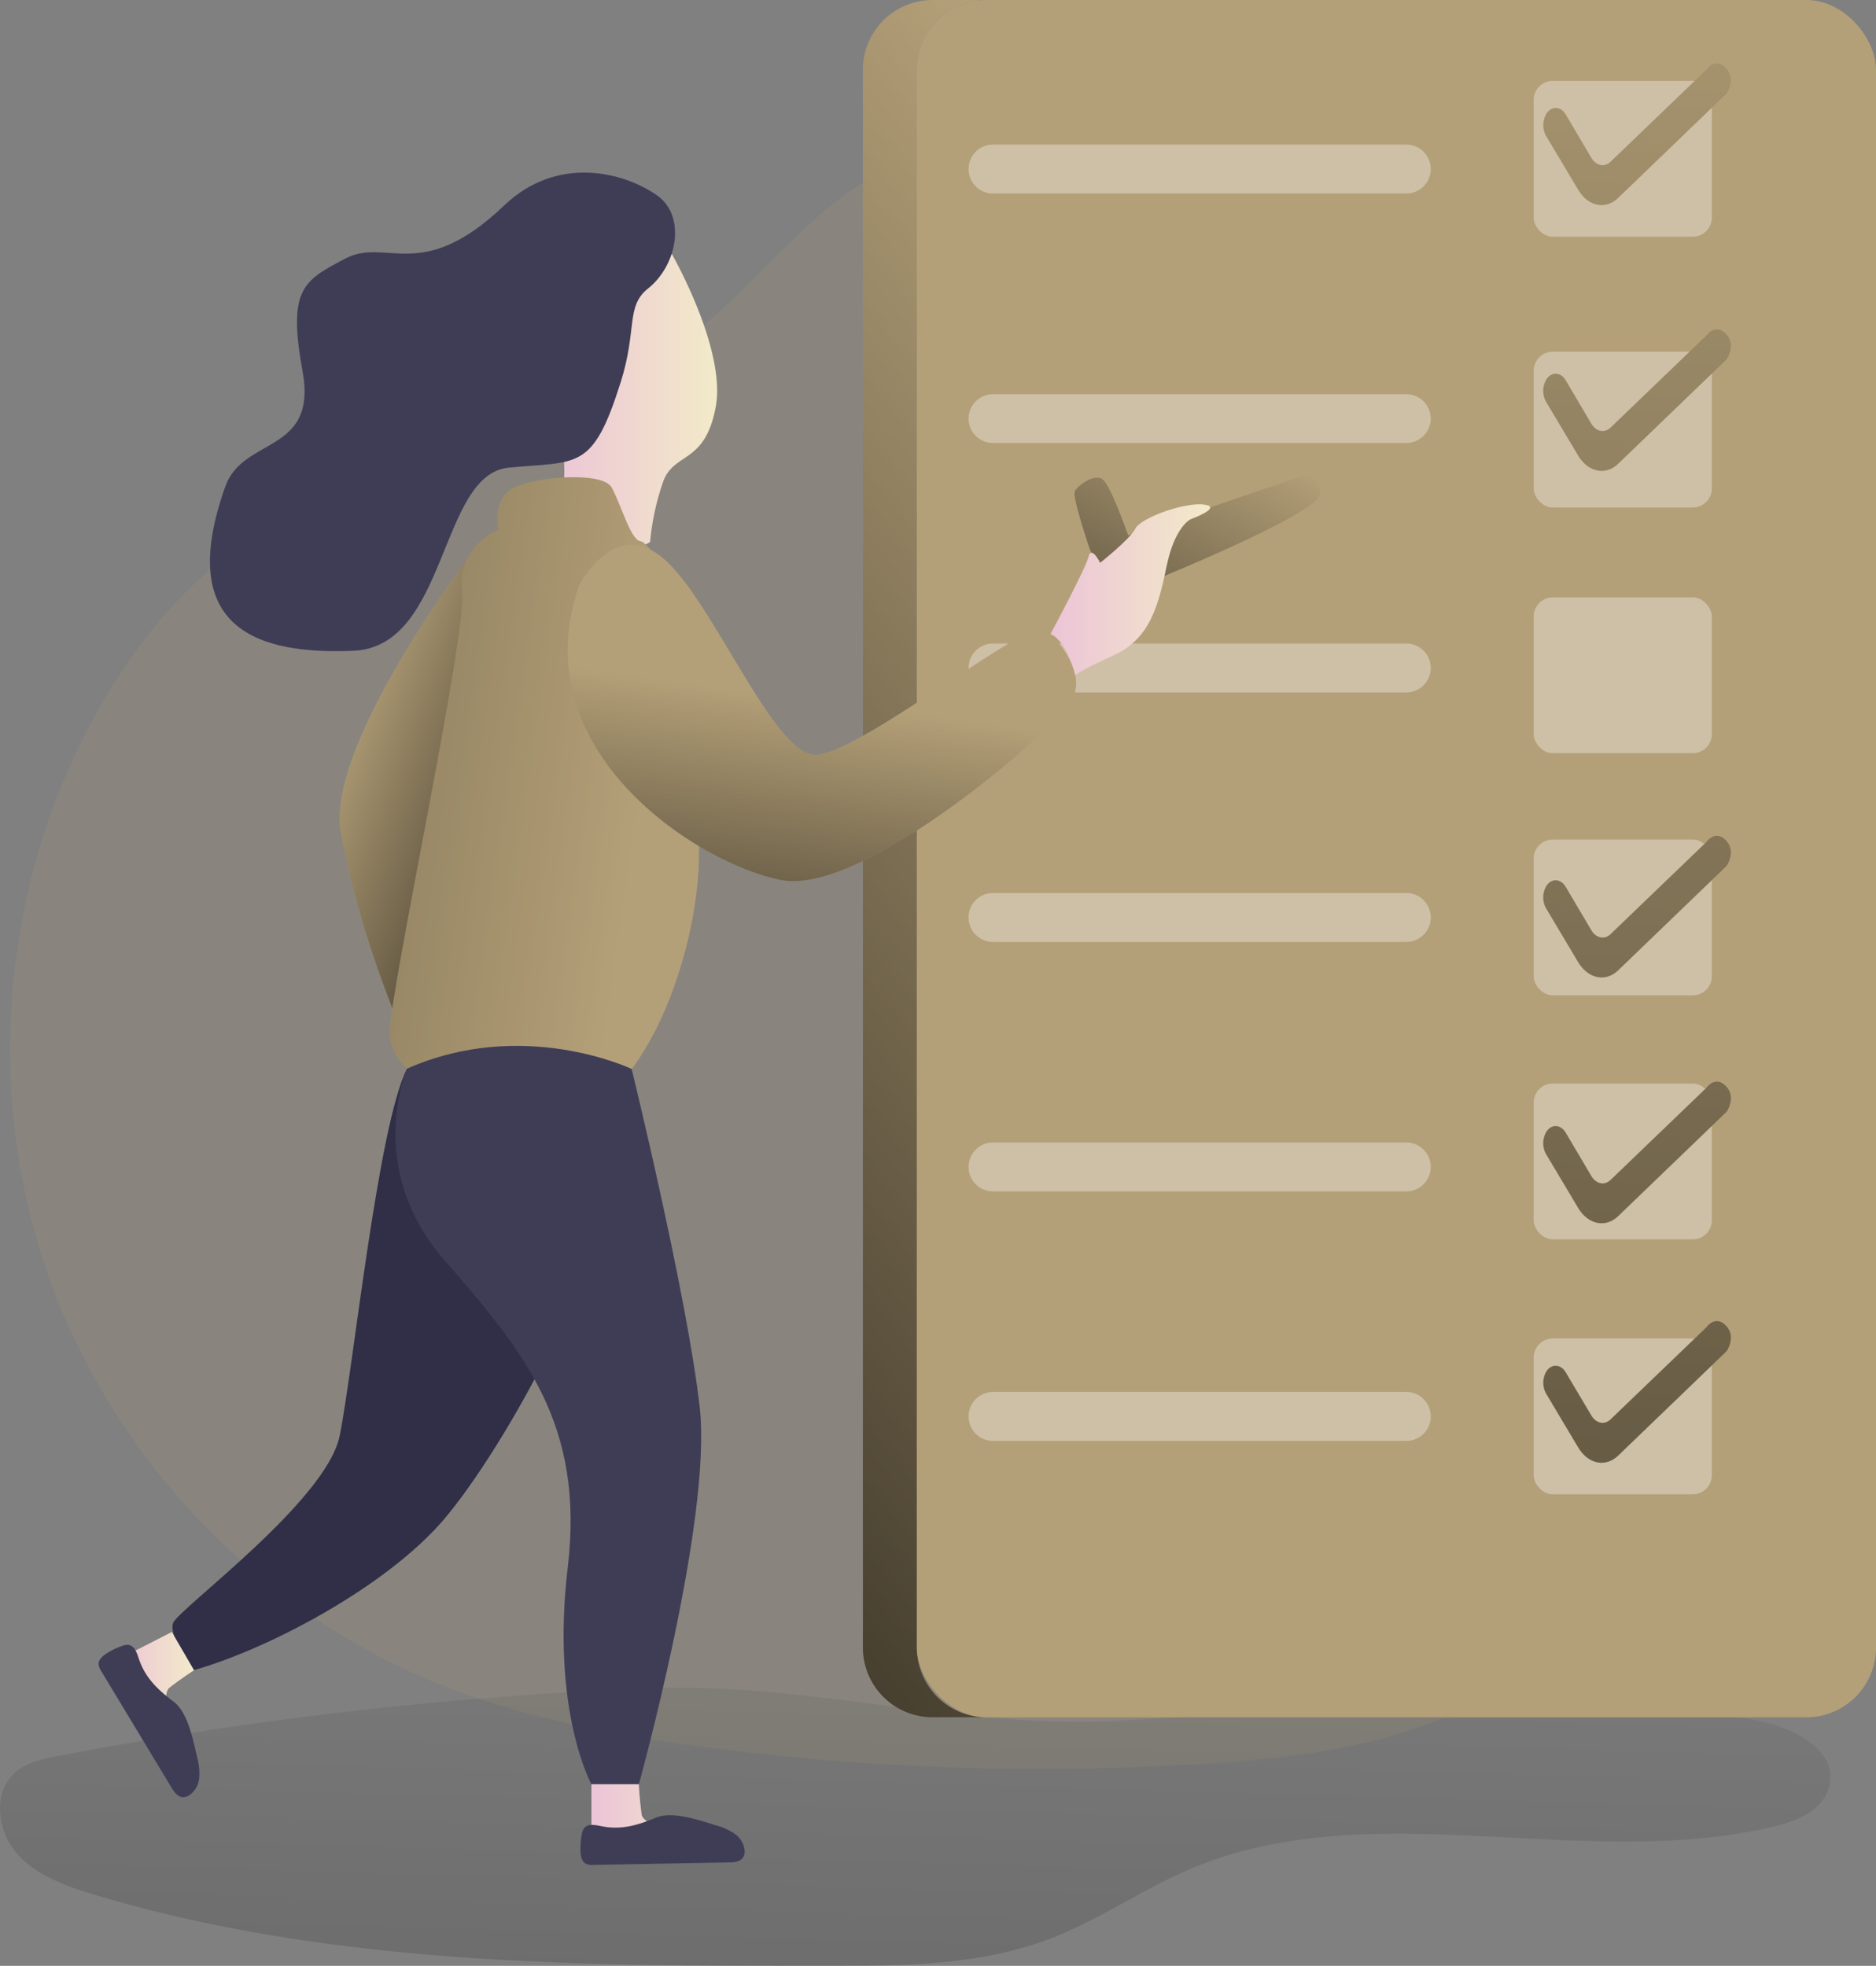 <svg id="Layer_1" data-name="Layer 1" xmlns="http://www.w3.org/2000/svg" xmlns:xlink="http://www.w3.org/1999/xlink" width="558.65" height="585.42" viewBox="0 0 558.65 585.42">
  <rect x="0" y="0" width="558.65" height="585.42" fill="#808080" stroke="none"/>
  <defs>
    <linearGradient id="linear-gradient" x1="342.44" y1="446.53" x2="326.67" y2="980.37" gradientUnits="userSpaceOnUse">
      <stop offset="0" stop-opacity="0"/>
      <stop offset="0.98"/>
    </linearGradient>
    <linearGradient id="linear-gradient-2" x1="478.78" y1="155.87" x2="34.48" y2="513.17" xlink:href="#linear-gradient"/>
    <linearGradient id="linear-gradient-3" x1="165.7" y1="224.15" x2="268.19" y2="262.82" xlink:href="#linear-gradient"/>
    <linearGradient id="linear-gradient-4" x1="434.14" y1="131.57" x2="358.68" y2="273.48" xlink:href="#linear-gradient"/>
    <linearGradient id="linear-gradient-5" x1="229.82" y1="122.61" x2="280.72" y2="122.61" gradientUnits="userSpaceOnUse">
      <stop offset="0" stop-color="#ecc4d7"/>
      <stop offset="0.42" stop-color="#efd4d1"/>
      <stop offset="1" stop-color="#f2eac9"/>
    </linearGradient>
    <linearGradient id="linear-gradient-6" x1="259.32" y1="245.1" x2="-185.83" y2="180.06" xlink:href="#linear-gradient"/>
    <linearGradient id="linear-gradient-7" x1="310.46" y1="212.26" x2="290.19" y2="361.68" xlink:href="#linear-gradient"/>
    <linearGradient id="linear-gradient-8" x1="379.98" y1="179.97" x2="427.54" y2="179.97" xlink:href="#linear-gradient-5"/>
    <linearGradient id="linear-gradient-9" x1="243.29" y1="544.63" x2="282.19" y2="544.63" xlink:href="#linear-gradient-5"/>
    <linearGradient id="linear-gradient-10" x1="102.31" y1="511.23" x2="124.93" y2="511.23" xlink:href="#linear-gradient-5"/>
    <linearGradient id="linear-gradient-11" x1="560.85" y1="-82.12" x2="494.97" y2="1162.94" xlink:href="#linear-gradient"/>
    <linearGradient id="linear-gradient-12" x1="565.03" y1="-81.9" x2="499.15" y2="1163.16" xlink:href="#linear-gradient"/>
    <linearGradient id="linear-gradient-13" x1="572.99" y1="-81.47" x2="507.11" y2="1163.58" xlink:href="#linear-gradient"/>
    <linearGradient id="linear-gradient-14" x1="576.85" y1="-81.27" x2="510.97" y2="1163.79" xlink:href="#linear-gradient"/>
    <linearGradient id="linear-gradient-15" x1="580.62" y1="-81.07" x2="514.73" y2="1163.99" xlink:href="#linear-gradient"/>
  </defs>
  <title>26. Checklist</title>
  <path d="M266.19,108.7c-43.13,26.16-97.53,32.28-136,64.91-13.58,11.53-24.54,25.93-33.37,41.39C68.12,265.3,62.23,328.08,81.1,382.85s62.17,100.59,115.78,122.53c25.64,10.49,53.13,15.66,80.6,19.27a762.82,762.82,0,0,0,152.78,4.6c32.21-2.27,66.22-7.39,91-28.09,16.52-13.8,27.28-33.27,35.6-53.12a313.52,313.52,0,0,0,20.08-170.88c-5.73-34.91-17.58-69.08-37.1-98.58-32.84-49.65-84.52-82.22-137.48-107C381.57,61.9,355,45,331.82,54.78,307.45,65.08,289.41,94.62,266.19,108.7Z" transform="translate(-67.17 -4.31)" fill="#b4a078" opacity="0.18" style="isolation: isolate"/>
  <g>
    <path d="M84.34,527.25c-4.55.87-9.33,1.88-12.78,5-6.58,5.9-5.23,17.22.55,23.9s14.58,9.79,23,12.34c70.32,21.15,145,21.3,218.42,21.27,22.43,0,45.45-.12,66.4-8.14,14.52-5.55,27.41-14.69,41.73-20.76,53.75-22.8,116.64.85,173.47-12.56,6.67-1.57,14.08-4.43,16.4-10.88,4.69-13-14.27-20.95-28.1-21.63a1683.85,1683.85,0,0,0-182.11.86c-48.45,2.85-92.59-11.53-141.22-9.56A1194.73,1194.73,0,0,0,84.34,527.25Z" transform="translate(-67.17 -4.31)" opacity="0.52" fill="url(#linear-gradient)"/>
    <path d="M361,515.72H344.9A20.78,20.78,0,0,1,324.12,495V25.09A20.79,20.79,0,0,1,344.9,4.31H361a20.78,20.78,0,0,0-20.78,20.78V495A20.77,20.77,0,0,0,361,515.72Z" transform="translate(-67.17 -4.31)" fill="#b4a078"/>
    <path d="M361,515.72H344.9A20.78,20.78,0,0,1,324.12,495V25.09A20.79,20.79,0,0,1,344.9,4.31H361a20.78,20.78,0,0,0-20.78,20.78V495A20.77,20.77,0,0,0,361,515.72Z" transform="translate(-67.17 -4.31)" fill="url(#linear-gradient-2)"/>
    <path d="M209.71,166.09s-45.73,59.36-41.07,86,15.89,53.78,15.89,53.78l30.68-131Z" transform="translate(-67.17 -4.31)" fill="#b4a078"/>
    <path d="M209.71,166.09s-45.73,59.36-41.07,86,15.89,53.78,15.89,53.78l30.68-131Z" transform="translate(-67.17 -4.31)" fill="url(#linear-gradient-3)"/>
    <rect x="273.02" width="285.63" height="511.41" rx="20.78" fill="#b4a078"/>
    <path d="M485.94,61.94H362.88a7.28,7.28,0,0,1-7.28-7.29h0a7.28,7.28,0,0,1,7.28-7.28H485.94a7.29,7.29,0,0,1,7.29,7.28h0A7.29,7.29,0,0,1,485.94,61.94Z" transform="translate(-67.17 -4.31)" fill="#fff" opacity="0.34" style="isolation: isolate"/>
    <path d="M485.94,136.23H362.88A7.28,7.28,0,0,1,355.6,129h0a7.28,7.28,0,0,1,7.28-7.29H485.94a7.29,7.29,0,0,1,7.29,7.29h0A7.29,7.29,0,0,1,485.94,136.23Z" transform="translate(-67.17 -4.31)" fill="#fff" opacity="0.34" style="isolation: isolate"/>
    <path d="M485.94,210.52H362.88a7.28,7.28,0,0,1-7.28-7.28h0a7.28,7.28,0,0,1,7.28-7.29H485.94a7.29,7.29,0,0,1,7.29,7.29h0A7.29,7.29,0,0,1,485.94,210.52Z" transform="translate(-67.17 -4.31)" fill="#fff" opacity="0.34" style="isolation: isolate"/>
    <path d="M485.94,284.82H362.88a7.29,7.29,0,0,1-7.28-7.29h0a7.28,7.28,0,0,1,7.28-7.29H485.94a7.29,7.29,0,0,1,7.29,7.29h0A7.3,7.3,0,0,1,485.94,284.82Z" transform="translate(-67.17 -4.31)" fill="#fff" opacity="0.34" style="isolation: isolate"/>
    <path d="M485.94,359.11H362.88a7.29,7.29,0,0,1-7.28-7.29h0a7.28,7.28,0,0,1,7.28-7.29H485.94a7.29,7.29,0,0,1,7.29,7.29h0A7.3,7.3,0,0,1,485.94,359.11Z" transform="translate(-67.17 -4.31)" fill="#fff" opacity="0.34" style="isolation: isolate"/>
    <path d="M485.94,433.4H362.88a7.28,7.28,0,0,1-7.28-7.29h0a7.29,7.29,0,0,1,7.28-7.29H485.94a7.3,7.3,0,0,1,7.29,7.29h0A7.29,7.29,0,0,1,485.94,433.4Z" transform="translate(-67.17 -4.31)" fill="#fff" opacity="0.34" style="isolation: isolate"/>
    <path d="M188.4,322.54c8.65-16.63,50.77,19.2,56.09,37s-29.28,80.32-47.24,99.62S146,495.73,124.73,501.72c0,0-7.5-10-6-14.11s45.58-36.24,49.57-55.65S179.75,339.18,188.4,322.54Z" transform="translate(-67.17 -4.31)" fill="#302f47"/>
    <path d="M391.67,167.73s-5.32-15.45-4.43-17.15,6.06-5.62,8.5-3.33,7.39,16.49,7.39,16.49L455.08,146s5.8-.9,5.19,5.44S403.76,180,403.76,180,399.21,184.66,391.67,167.73Z" transform="translate(-67.17 -4.31)" fill="#b4a078"/>
    <path d="M391.67,167.73s-5.32-15.45-4.43-17.15,6.06-5.62,8.5-3.33,7.39,16.49,7.39,16.49L455.08,146s5.8-.9,5.19,5.44S403.76,180,403.76,180,399.21,184.66,391.67,167.73Z" transform="translate(-67.17 -4.31)" fill="url(#linear-gradient-4)"/>
    <path d="M267.3,80.07s16.21,28.3,13,45.45-12.38,13.3-15.63,22.17a74.69,74.69,0,0,0-3.9,18s-9.41,7.64-26.26-13.15a45.87,45.87,0,0,0-2.62-25.15C226.52,114.58,229.42,68.34,267.3,80.07Z" transform="translate(-67.17 -4.31)" fill="url(#linear-gradient-5)"/>
    <path d="M217.34,65.47c-24.82,23.68-35,9.32-47.4,15.87s-17.17,8.89-12.67,33.56-17.68,19.34-23,34.27c-15.21,42.67,10,50.12,38.14,48.94s25.49-52.54,46.23-54.53,25,1.11,33.39-25.53c4.94-15.67,1.42-22.51,8.13-27.83,8.57-6.79,11.56-21.5,2.61-27.77C252.92,55.55,233.13,50.41,217.34,65.47Z" transform="translate(-67.17 -4.31)" fill="#3f3d56"/>
    <path d="M215.58,162.18s-2.07-9.46,4.73-12.71,26.29-4.82,29,0,5.68,15.74,8.58,16,14.81,19.2,14.81,19.2,2.49,52.62,2.63,73.05c.23,32.46-19.22,83.13-46.07,79s-46.44-11.59-46-25.51,23.12-118.79,21.5-130.6C203,167.87,215.12,161.74,215.58,162.18Z" transform="translate(-67.17 -4.31)" fill="#b4a078"/>
    <path d="M215.58,162.18s-2.07-9.46,4.73-12.71,26.29-4.82,29,0,5.68,15.74,8.58,16,14.81,19.2,14.81,19.2,2.49,52.62,2.63,73.05c.23,32.46-19.22,83.13-46.07,79s-46.44-11.59-46-25.51,23.12-118.79,21.5-130.6C203,167.87,215.12,161.74,215.58,162.18Z" transform="translate(-67.17 -4.31)" fill="url(#linear-gradient-6)"/>
    <path d="M239.69,178.59s10.34-20.4,25-8,32.65,58.25,45.17,58.51,64-41.22,68.49-37.47,12.29,13.11,8.09,21.1-61.76,58.39-86.55,53.67S222.26,227.83,239.69,178.59Z" transform="translate(-67.17 -4.31)" fill="#b4a078"/>
    <path d="M239.69,178.59s10.34-20.4,25-8,32.65,58.25,45.17,58.51,64-41.22,68.49-37.47,12.29,13.11,8.09,21.1-61.76,58.39-86.55,53.67S222.26,227.83,239.69,178.59Z" transform="translate(-67.17 -4.31)" fill="url(#linear-gradient-7)"/>
    <path d="M380,193.13s10.46-19.48,11.32-23,3.47,1.77,3.47,1.77,9-7.1,10.5-10.2,14.53-7.9,20.41-7.13-4,4.38-4,4.38-4.66,2.13-7.1,13.83-4.91,21.71-15.71,26.62-11.49,6-11.49,6S384.85,195.1,380,193.13Z" transform="translate(-67.17 -4.31)" fill="url(#linear-gradient-8)"/>
    <path d="M188.4,322.54s-12.88,29.48,11.07,57,41.81,49,36.76,91.59,7.06,64.54,7.06,64.54h14.12s21.91-78.9,18.13-112.31-20.27-100.72-20.27-100.72S223,307.24,188.4,322.54Z" transform="translate(-67.17 -4.31)" fill="#3f3d56"/>
    <path d="M243.29,535.65v18h38.9s-23.29-4.21-23.95-9-.83-9-.83-9Z" transform="translate(-67.17 -4.31)" fill="url(#linear-gradient-9)"/>
    <path d="M246.17,548.12c-1.76-.36-3.95-.8-5.06.61a4,4,0,0,0-.68,1.77,21.47,21.47,0,0,0-.38,5.31c.07,1.33.38,2.83,1.53,3.49a4.4,4.4,0,0,0,2.31.37l40.34-.74c1.54,0,3.32-.17,4.19-1.44a3.34,3.34,0,0,0,.5-2.1,7,7,0,0,0-3-5,17.51,17.51,0,0,0-5.49-2.49c-5-1.52-13-4.36-17.94-2.29C257.1,547.84,252.12,549.37,246.17,548.12Z" transform="translate(-67.17 -4.31)" fill="#3f3d56"/>
    <path d="M118.34,490.31l-16,8.17,19.48,33.67s-8-22.27-4.22-25.23,7.36-5.21,7.36-5.21Z" transform="translate(-67.17 -4.31)" fill="url(#linear-gradient-10)"/>
    <path d="M108.5,498.23c-.56-1.71-1.28-3.82-3.06-4.08a3.86,3.86,0,0,0-1.86.29,22,22,0,0,0-4.8,2.34c-1.11.72-2.25,1.74-2.25,3.07a4.43,4.43,0,0,0,.83,2.18q10.42,17.28,20.84,34.56c.8,1.31,1.82,2.78,3.35,2.9a3.38,3.38,0,0,0,2.07-.62,7,7,0,0,0,2.87-5.12,17.62,17.62,0,0,0-.59-6c-1.17-5.07-2.75-13.46-7-16.68C114.22,507.54,110.4,504,108.5,498.23Z" transform="translate(-67.17 -4.31)" fill="#3f3d56"/>
    <rect x="456.71" y="24.09" width="53.05" height="46.4" rx="5.69" fill="#fff" opacity="0.34" style="isolation: isolate"/>
    <rect x="456.71" y="104.73" width="53.05" height="46.4" rx="5.69" fill="#fff" opacity="0.34" style="isolation: isolate"/>
    <rect x="456.71" y="177.9" width="53.05" height="46.4" rx="5.69" fill="#fff" opacity="0.34" style="isolation: isolate"/>
    <rect x="456.71" y="322.67" width="53.05" height="46.4" rx="5.69" fill="#fff" opacity="0.34" style="isolation: isolate"/>
    <rect x="456.71" y="250.01" width="53.05" height="46.4" rx="5.69" fill="#fff" opacity="0.34" style="isolation: isolate"/>
    <rect x="456.71" y="398.6" width="53.05" height="46.4" rx="5.69" fill="#fff" opacity="0.34" style="isolation: isolate"/>
    <path d="M527.6,44.83l9.54,16c3,5,8.16,6,11.9,2.42l32.29-31.08s3-4.29-.19-7.61-5.83.5-5.83.5l-28.6,27.48c-1.81,1.65-4.28,1.11-5.68-1.26l-7.6-12.87C532,36,529.35,35.78,527.78,38h0A6.66,6.66,0,0,0,527.6,44.83Z" transform="translate(-67.17 -4.31)" fill="#b4a078"/>
    <path d="M527.6,124l9.54,16c3,4.95,8.16,6,11.9,2.42l32.29-31.08s3-4.29-.19-7.61-5.83.5-5.83.5l-28.6,27.48c-1.81,1.65-4.28,1.11-5.68-1.26l-7.6-12.87c-1.44-2.43-4.08-2.65-5.65-.47h0A6.66,6.66,0,0,0,527.6,124Z" transform="translate(-67.17 -4.31)" fill="#b4a078"/>
    <path d="M527.6,274.85l9.54,16c3,4.95,8.16,6,11.9,2.42l32.29-31.09s3-4.29-.19-7.61-5.83.5-5.83.5l-28.6,27.49c-1.81,1.65-4.28,1.1-5.68-1.26l-7.6-12.87c-1.44-2.43-4.08-2.65-5.65-.47h0A6.66,6.66,0,0,0,527.6,274.85Z" transform="translate(-67.17 -4.31)" fill="#b4a078"/>
    <path d="M527.6,348.05l9.54,16c3,4.95,8.16,6,11.9,2.42l32.29-31.08s3-4.3-.19-7.62-5.83.5-5.83.5l-28.6,27.49c-1.81,1.65-4.28,1.1-5.68-1.26l-7.6-12.87c-1.44-2.43-4.08-2.65-5.65-.47h0A6.66,6.66,0,0,0,527.6,348.05Z" transform="translate(-67.17 -4.31)" fill="#b4a078"/>
    <path d="M527.6,419.35l9.54,16c3,5,8.16,6,11.9,2.43l32.29-31.09s3-4.29-.19-7.61-5.83.5-5.83.5l-28.6,27.48c-1.81,1.66-4.28,1.11-5.68-1.26L533.43,413c-1.44-2.43-4.08-2.65-5.65-.47h0A6.66,6.66,0,0,0,527.6,419.35Z" transform="translate(-67.17 -4.31)" fill="#b4a078"/>
    <path d="M527.6,44.83l9.54,16c3,5,8.16,6,11.9,2.42l32.29-31.08s3-4.29-.19-7.61-5.83.5-5.83.5l-28.6,27.48c-1.81,1.65-4.28,1.11-5.68-1.26l-7.6-12.87C532,36,529.35,35.78,527.78,38h0A6.66,6.66,0,0,0,527.6,44.83Z" transform="translate(-67.17 -4.31)" fill="url(#linear-gradient-11)"/>
    <path d="M527.6,124l9.54,16c3,4.95,8.16,6,11.9,2.42l32.29-31.08s3-4.29-.19-7.61-5.83.5-5.83.5l-28.6,27.48c-1.81,1.65-4.28,1.11-5.68-1.26l-7.6-12.87c-1.44-2.43-4.08-2.65-5.65-.47h0A6.66,6.66,0,0,0,527.6,124Z" transform="translate(-67.17 -4.31)" fill="url(#linear-gradient-12)"/>
    <path d="M527.6,274.85l9.54,16c3,4.95,8.16,6,11.9,2.42l32.29-31.09s3-4.29-.19-7.61-5.83.5-5.83.5l-28.6,27.49c-1.81,1.65-4.28,1.1-5.68-1.26l-7.6-12.87c-1.44-2.43-4.08-2.65-5.65-.47h0A6.66,6.66,0,0,0,527.6,274.85Z" transform="translate(-67.17 -4.31)" fill="url(#linear-gradient-13)"/>
    <path d="M527.6,348.05l9.54,16c3,4.95,8.16,6,11.9,2.42l32.29-31.08s3-4.3-.19-7.62-5.83.5-5.83.5l-28.6,27.49c-1.81,1.65-4.28,1.1-5.68-1.26l-7.6-12.87c-1.44-2.43-4.08-2.65-5.65-.47h0A6.66,6.66,0,0,0,527.6,348.05Z" transform="translate(-67.17 -4.31)" fill="url(#linear-gradient-14)"/>
    <path d="M527.6,419.35l9.54,16c3,5,8.16,6,11.9,2.43l32.29-31.09s3-4.29-.19-7.61-5.83.5-5.83.5l-28.6,27.48c-1.81,1.66-4.28,1.11-5.68-1.26L533.43,413c-1.44-2.43-4.08-2.65-5.65-.47h0A6.66,6.66,0,0,0,527.6,419.35Z" transform="translate(-67.17 -4.31)" fill="url(#linear-gradient-15)"/>
  </g>
</svg>
